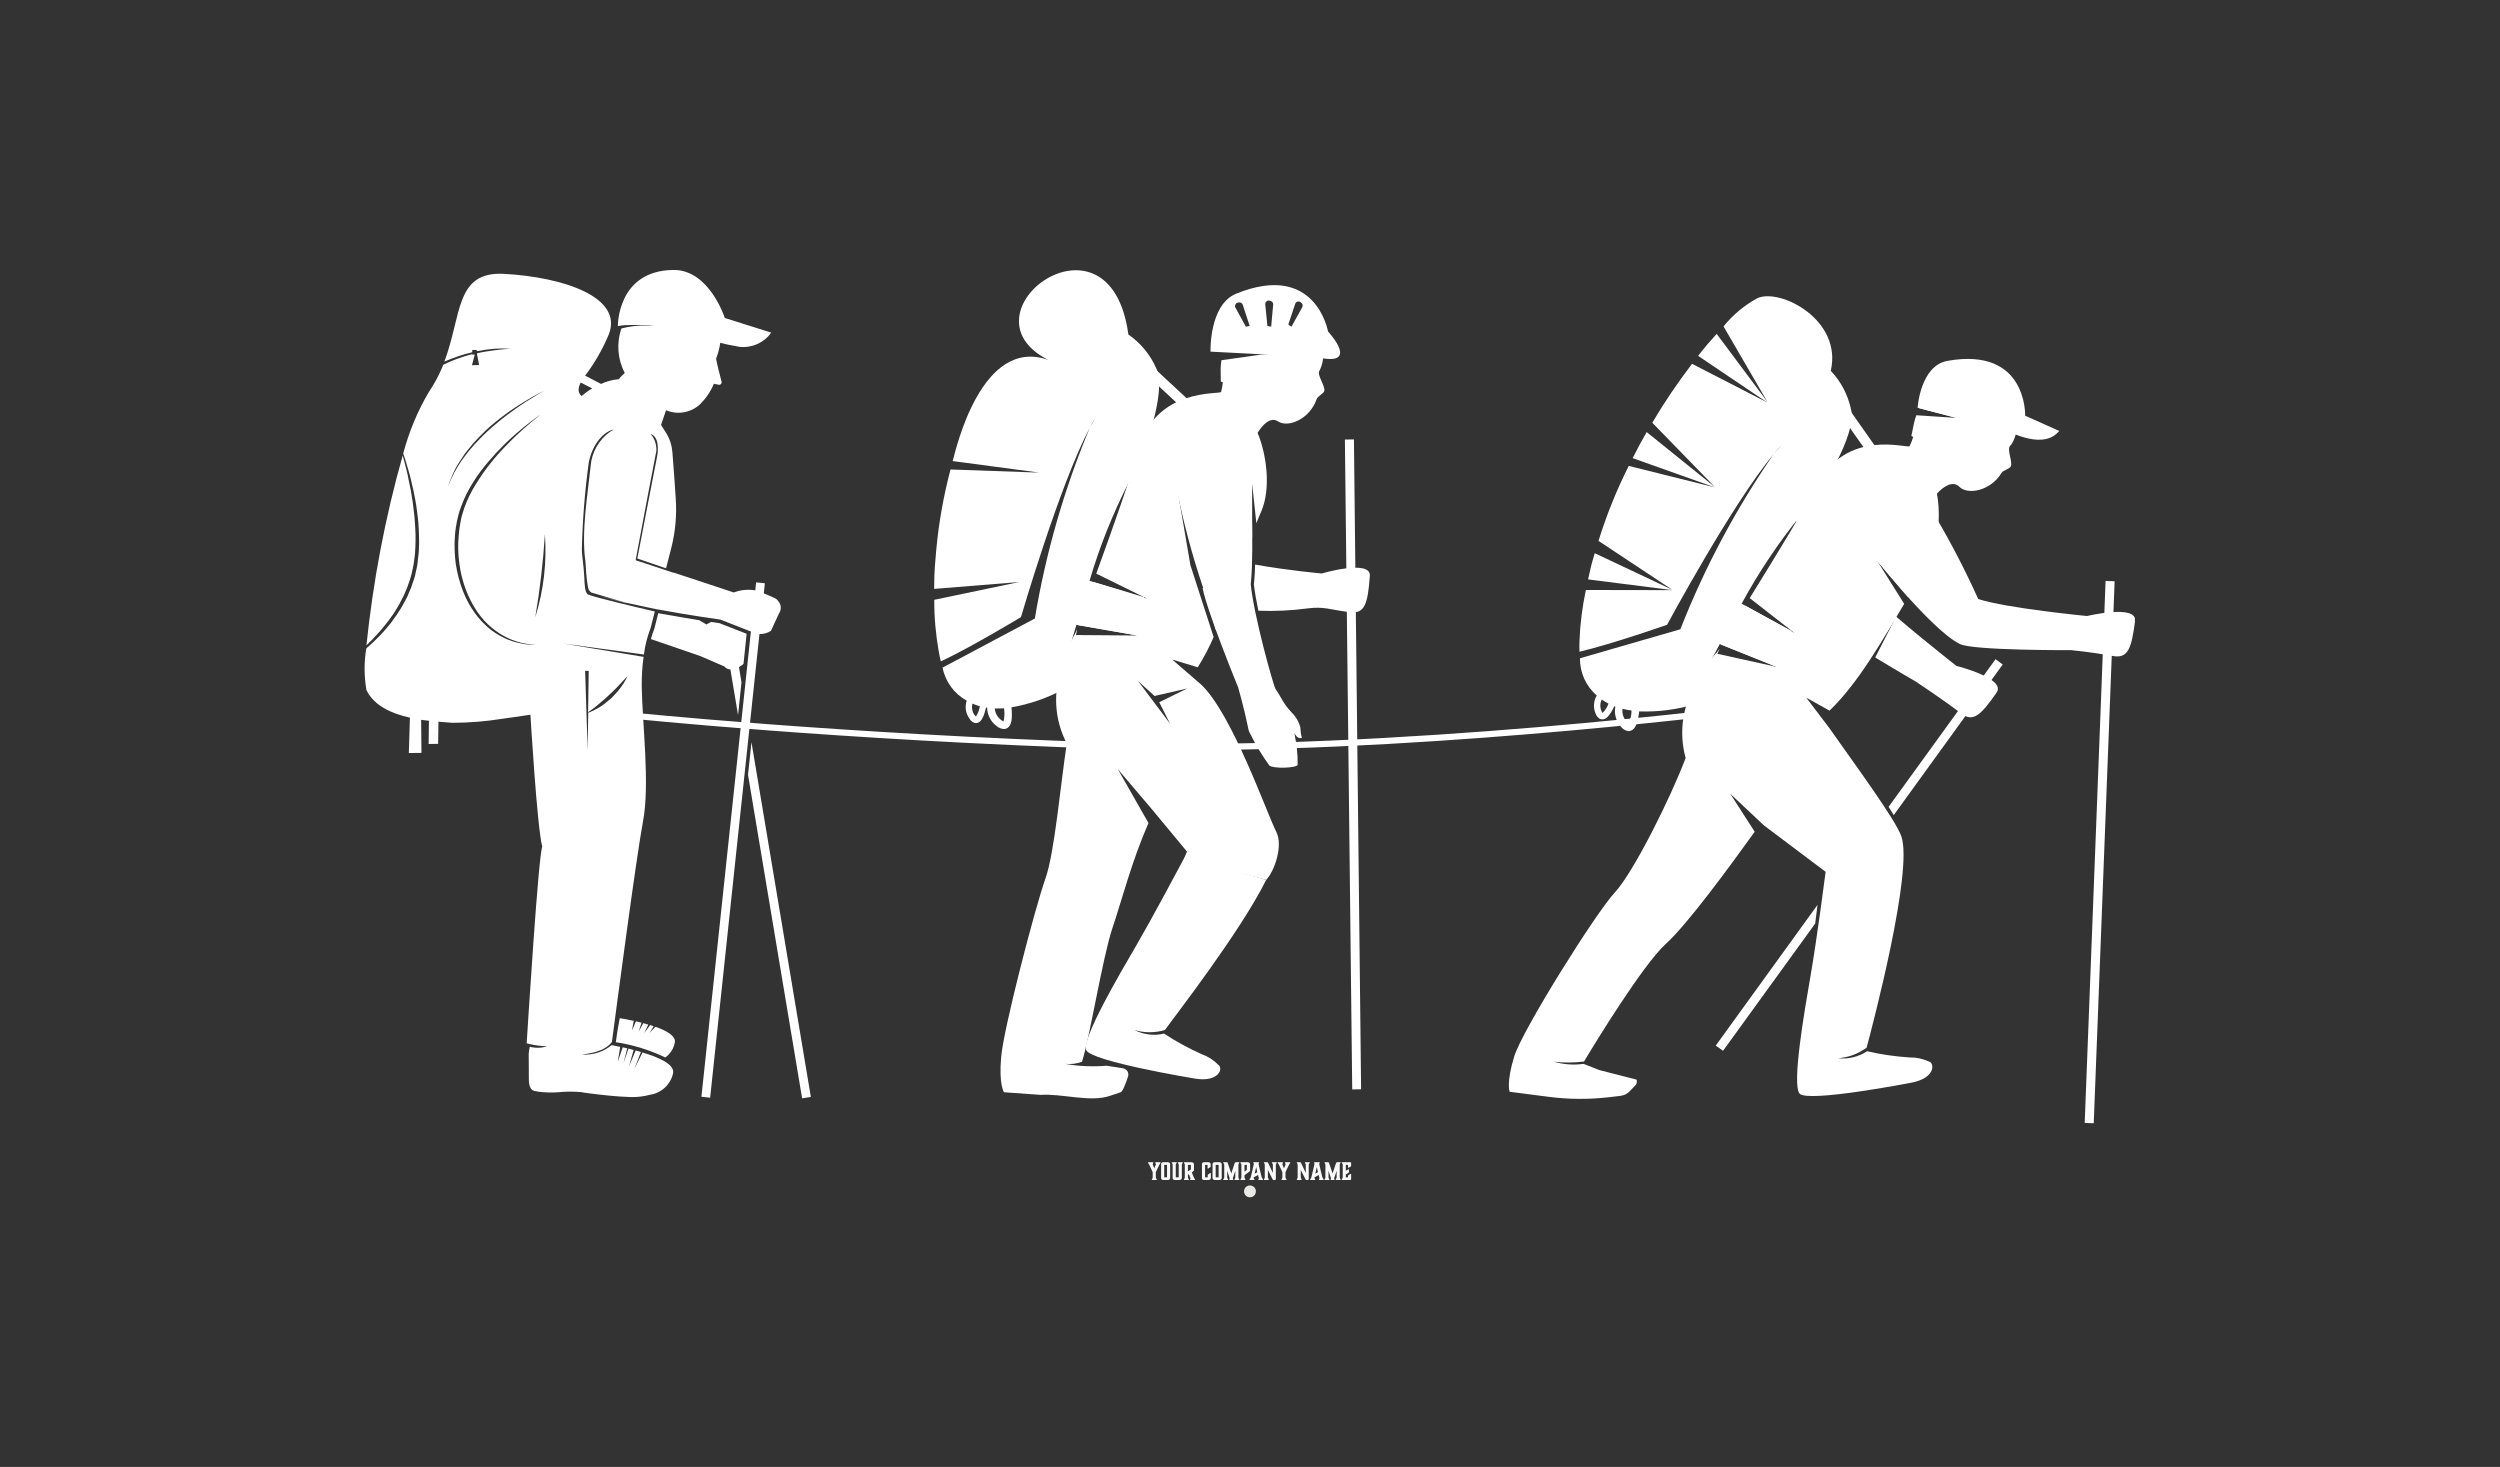 <svg xmlns="http://www.w3.org/2000/svg" version="1.1" xmlns:xlink="http://www.w3.org/1999/xlink" viewBox="0 0 13.087 7.679"><rect x="0" y="0" width="13.087" height="7.679" fill="#333333" stroke="none"/><g transform="matrix(0.816,0,0,0.816,6.008,6.084)"><g transform="matrix(1,0,0,1,0,0)" clip-path="url(#SvgjsClipPath19069)"><g clip-path="url(#SvgjsClipPath19067ca83e401-7d4e-4307-98a8-20b2830d2a23)"><path d=" M 4.939 -4.84 C 4.939 -4.84 4.956 -5.11 5.131 -5.141 C 5.644 -5.232 5.629 -4.789 5.629 -4.789 L 5.848 -4.691 C 5.837 -4.686 5.776 -4.569 5.522 -4.688 Z" fill="#ffffff" transform="matrix(1,0,0,1,0,0)" fill-rule="nonzero"></path></g><g clip-path="url(#SvgjsClipPath19067ca83e401-7d4e-4307-98a8-20b2830d2a23)"><path d=" M 4.616 -3.937 C 4.616 -3.937 5.022 -3.415 5.211 -3.324 C 5.298 -3.282 5.925 -3.285 5.925 -3.285 C 5.925 -3.285 6.06 -3.272 6.189 -3.248 C 6.287 -3.229 6.311 -3.291 6.334 -3.472 C 6.348 -3.581 6.026 -3.504 6.026 -3.504 C 6.026 -3.504 5.508 -3.554 5.328 -3.613 C 5.234 -3.822 5.126 -4.026 5.006 -4.222 C 4.886 -4.418 4.681 -4.399 4.616 -3.937 Z" fill="#ffffff" transform="matrix(1,0,0,1,0,0)" fill-rule="nonzero"></path></g><g clip-path="url(#SvgjsClipPath19067ca83e401-7d4e-4307-98a8-20b2830d2a23)"><path d=" M 6.145 -3.729 L 6.203 -3.727 L 6.069 -0.25 L 6.011 -0.252 Z" fill="#ffffff" transform="matrix(1,0,0,1,0,0)" fill-rule="nonzero"></path></g><g clip-path="url(#SvgjsClipPath19067ca83e401-7d4e-4307-98a8-20b2830d2a23)"><path d=" M 4.446 -4.794 L 4.499 -4.832 L 4.665 -4.596 L 4.612 -4.559 Z" fill="#ffffff" transform="matrix(1,0,0,1,0,0)" fill-rule="nonzero"></path></g><g clip-path="url(#SvgjsClipPath19067ca83e401-7d4e-4307-98a8-20b2830d2a23)"><path d=" M 5.188 -3.184 C 5.188 -3.184 4.786 -3.499 4.654 -3.635 C 4.649 -3.814 4.626 -4.348 4.626 -4.348 C 4.626 -4.348 4.409 -4.599 4.138 -4.219 C 4.138 -4.219 4.263 -3.603 4.388 -3.435 C 4.467 -3.364 4.554 -3.303 4.647 -3.251 L 4.789 -3.476 L 4.667 -3.238 C 4.8 -3.157 4.928 -3.083 4.928 -3.083 C 4.928 -3.083 5.111 -2.962 5.215 -2.881 C 5.293 -2.82 5.342 -2.863 5.446 -3.013 C 5.509 -3.104 5.188 -3.184 5.188 -3.184 Z" fill="#ffffff" transform="matrix(1,0,0,1,0,0)" fill-rule="nonzero"></path></g><g clip-path="url(#SvgjsClipPath19067ca83e401-7d4e-4307-98a8-20b2830d2a23)"><path d=" M 4.297 -1.651 L 3.644 -0.748 L 3.691 -0.715 L 4.282 -1.531 L 4.297 -1.651 Z" fill="#ffffff" transform="matrix(1,0,0,1,0,0)" fill-rule="nonzero"></path></g><g clip-path="url(#SvgjsClipPath19067ca83e401-7d4e-4307-98a8-20b2830d2a23)"><path d=" M 5.439 -3.227 L 4.753 -2.28 L 4.786 -2.227 L 5.485 -3.193 L 5.439 -3.227 Z" fill="#ffffff" transform="matrix(1,0,0,1,0,0)" fill-rule="nonzero"></path></g><g clip-path="url(#SvgjsClipPath19067ca83e401-7d4e-4307-98a8-20b2830d2a23)"><path d=" M 4.3 -4.288 C 4.3 -4.288 4.554 -4.665 4.512 -4.83 C 4.492 -4.923 4.447 -5.009 4.382 -5.077 C 4.458 -5.405 4.057 -5.609 3.911 -5.543 C 3.827 -5.497 3.754 -5.436 3.694 -5.362 L 3.976 -4.877 L 3.65 -5.314 C 3.606 -5.265 3.579 -5.235 3.531 -5.173 L 3.976 -4.873 L 3.492 -5.122 C 3.4 -5.001 3.314 -4.875 3.237 -4.744 L 3.638 -4.332 L 3.201 -4.684 C 3.164 -4.62 3.146 -4.585 3.111 -4.517 L 3.639 -4.329 L 3.086 -4.467 C 3.008 -4.312 2.943 -4.151 2.892 -3.986 L 3.366 -3.672 L 2.868 -3.907 C 2.846 -3.836 2.841 -3.811 2.825 -3.739 L 3.367 -3.67 L 2.811 -3.671 C 2.788 -3.563 2.774 -3.454 2.77 -3.344 C 2.769 -3.32 2.769 -3.297 2.77 -3.275 C 2.979 -3.324 3.332 -3.448 3.332 -3.448 C 3.332 -3.448 3.751 -4.227 4.016 -4.543 C 4.03 -4.562 4.046 -4.58 4.064 -4.596 C 4.048 -4.581 4.033 -4.563 4.016 -4.543 C 3.774 -4.193 3.573 -3.816 3.417 -3.419 L 2.773 -3.233 C 2.772 -3.142 2.811 -3.054 2.881 -2.994 C 2.86 -2.96 2.857 -2.916 2.873 -2.879 C 2.878 -2.864 2.888 -2.852 2.901 -2.844 C 2.906 -2.842 2.911 -2.841 2.917 -2.841 C 2.944 -2.841 2.967 -2.87 2.993 -2.925 L 3 -2.923 C 2.991 -2.877 3.004 -2.83 3.035 -2.795 C 3.046 -2.78 3.062 -2.77 3.079 -2.766 C 3.086 -2.765 3.092 -2.766 3.099 -2.768 C 3.13 -2.779 3.144 -2.82 3.153 -2.892 C 3.273 -2.888 3.394 -2.903 3.51 -2.938 L 3.668 -3.292 L 3.667 -3.292 L 3.619 -3.229 L 3.67 -3.324 L 3.68 -3.32 L 4.038 -3.176 L 4.131 -3.408 L 3.81 -3.583 C 3.919 -3.784 4.046 -3.974 4.19 -4.151 Z M 2.918 -2.882 C 2.915 -2.886 2.913 -2.89 2.911 -2.895 C 2.901 -2.918 2.901 -2.945 2.913 -2.968 C 2.927 -2.959 2.941 -2.95 2.956 -2.942 C 2.948 -2.92 2.935 -2.899 2.918 -2.882 Z M 3.084 -2.816 C 3.079 -2.819 3.075 -2.823 3.072 -2.827 C 3.052 -2.849 3.042 -2.879 3.046 -2.909 C 3.065 -2.904 3.085 -2.9 3.104 -2.898 C 3.104 -2.869 3.097 -2.841 3.084 -2.816 Z" fill="#ffffff" transform="matrix(1,0,0,1,0,0)" fill-rule="nonzero"></path></g><g clip-path="url(#SvgjsClipPath19067ca83e401-7d4e-4307-98a8-20b2830d2a23)"><path d=" M 5.532 -4.595 C 5.575 -4.638 5.594 -4.783 5.594 -4.783 C 5.594 -4.783 5.073 -4.985 5.003 -4.925 C 4.979 -4.9 4.961 -4.87 4.949 -4.837 L 5.187 -4.775 L 4.931 -4.792 C 4.924 -4.774 4.919 -4.756 4.915 -4.737 C 4.912 -4.724 4.899 -4.659 4.899 -4.659 L 4.911 -4.653 C 4.905 -4.633 4.897 -4.613 4.888 -4.594 C 4.879 -4.575 4.481 -4.715 4.288 -4.336 C 4.217 -4.197 4.038 -3.903 3.862 -3.619 L 4.149 -3.395 L 3.832 -3.571 L 3.832 -3.571 C 3.777 -3.481 3.723 -3.395 3.676 -3.322 L 3.68 -3.32 L 4.038 -3.177 L 3.644 -3.264 L 3.618 -3.229 C 3.561 -3.138 3.524 -3.081 3.524 -3.081 C 3.432 -2.936 3.405 -2.759 3.451 -2.593 C 3.356 -2.341 3.117 -1.86 2.997 -1.731 C 2.876 -1.602 2.404 -0.849 2.351 -0.678 C 2.299 -0.507 2.322 -0.452 2.322 -0.452 L 2.569 -0.42 C 2.698 -0.403 2.829 -0.402 2.959 -0.417 L 3.035 -0.426 C 3.057 -0.429 3.078 -0.44 3.093 -0.456 L 3.131 -0.496 C 3.138 -0.505 3.14 -0.518 3.136 -0.53 L 2.898 -0.591 L 2.796 -0.631 C 2.732 -0.622 2.667 -0.627 2.605 -0.645 C 2.669 -0.637 2.734 -0.638 2.799 -0.646 C 2.871 -0.767 3.177 -1.266 3.322 -1.399 C 3.463 -1.526 3.737 -1.902 3.894 -2.12 L 3.737 -2.364 L 3.953 -2.161 L 4.349 -1.863 C 4.349 -1.863 4.292 -1.421 4.251 -1.189 C 4.214 -0.974 4.131 -0.498 4.182 -0.44 C 4.234 -0.381 4.898 -0.51 4.898 -0.51 C 5.058 -0.54 5.049 -0.641 5.009 -0.647 C 4.971 -0.664 4.931 -0.673 4.889 -0.672 C 4.797 -0.678 4.705 -0.691 4.615 -0.712 C 4.56 -0.676 4.494 -0.66 4.429 -0.667 C 4.495 -0.672 4.558 -0.695 4.612 -0.735 C 4.653 -0.888 4.911 -1.869 4.835 -2.09 C 4.797 -2.2 4.529 -2.562 4.373 -2.785 L 4.225 -2.98 L 4.374 -2.897 C 4.566 -3.082 4.717 -3.357 4.853 -3.582 L 4.68 -3.858 L 4.878 -3.625 C 4.92 -3.695 4.955 -3.753 4.982 -3.792 C 5.075 -3.927 5.09 -4.147 5.063 -4.289 C 5.103 -4.333 5.164 -4.376 5.207 -4.333 C 5.261 -4.279 5.408 -4.306 5.478 -4.423 C 5.488 -4.439 5.53 -4.448 5.537 -4.464 C 5.55 -4.492 5.511 -4.573 5.532 -4.595 Z" fill="#ffffff" transform="matrix(1,0,0,1,0,0)" fill-rule="nonzero"></path></g><g clip-path="url(#SvgjsClipPath19067ca83e401-7d4e-4307-98a8-20b2830d2a23)"><path d=" M -3.387 -0.924 C -3.387 -0.924 -3.348 -0.918 -3.297 -0.907 L -3.309 -0.845 L -3.283 -0.904 C -3.272 -0.901 -3.26 -0.898 -3.247 -0.895 L -3.266 -0.837 L -3.236 -0.892 C -3.226 -0.889 -3.215 -0.887 -3.204 -0.883 L -3.23 -0.828 L -3.192 -0.88 C -3.184 -0.878 -3.177 -0.875 -3.169 -0.872 C -3.181 -0.853 -3.196 -0.829 -3.196 -0.829 L -3.158 -0.869 C -3.088 -0.844 -3.03 -0.812 -3.033 -0.773 C -3.039 -0.732 -3.061 -0.696 -3.095 -0.672 C -3.195 -0.72 -3.302 -0.753 -3.412 -0.77 C -3.403 -0.844 -3.387 -0.924 -3.387 -0.924 Z" fill="#ffffff" transform="matrix(1,0,0,1,0,0)" fill-rule="nonzero"></path></g><g clip-path="url(#SvgjsClipPath19067ca83e401-7d4e-4307-98a8-20b2830d2a23)"><path d=" M -3.167 -3.417 L -3.166 -3.419 L -3.14 -3.522 C -3.042 -3.504 -2.949 -3.489 -2.877 -3.477 L -2.831 -3.45 L -2.801 -3.466 C -2.774 -3.462 -2.754 -3.459 -2.747 -3.458 L -2.573 -3.39 L -2.593 -3.197 C -2.597 -3.194 -2.6 -3.191 -2.604 -3.188 C -2.61 -3.184 -2.616 -3.18 -2.622 -3.176 L -2.606 -3.078 L -2.628 -2.868 L -2.677 -3.161 C -2.692 -3.162 -2.706 -3.168 -2.715 -3.18 L -2.87 -3.247 L -3.187 -3.356 C -3.182 -3.377 -3.175 -3.397 -3.167 -3.417 Z" fill="#ffffff" transform="matrix(1,0,0,1,0,0)" fill-rule="nonzero"></path></g><g clip-path="url(#SvgjsClipPath19067ca83e401-7d4e-4307-98a8-20b2830d2a23)"><path d=" M -2.161 -0.419 L -2.217 -0.41 L -2.564 -2.485 L -2.542 -2.695 L -2.161 -0.419 Z" fill="#ffffff" transform="matrix(1,0,0,1,0,0)" fill-rule="nonzero"></path></g><g clip-path="url(#SvgjsClipPath19067ca83e401-7d4e-4307-98a8-20b2830d2a23)"><path d=" M -2.863 -0.42 L -2.512 -3.72 L -2.456 -3.714 L -2.807 -0.414 Z" fill="#ffffff" transform="matrix(1,0,0,1,0,0)" fill-rule="nonzero"></path></g><g clip-path="url(#SvgjsClipPath19067ca83e401-7d4e-4307-98a8-20b2830d2a23)"><path d=" M -4.753 -4.433 C -4.749 -4.415 -4.744 -4.396 -4.741 -4.376 C -4.737 -4.356 -4.732 -4.336 -4.728 -4.314 C -4.725 -4.293 -4.72 -4.271 -4.717 -4.247 C -4.714 -4.224 -4.71 -4.201 -4.708 -4.176 C -4.705 -4.152 -4.702 -4.128 -4.701 -4.102 C -4.7 -4.076 -4.697 -4.051 -4.697 -4.025 C -4.697 -4.012 -4.697 -3.999 -4.697 -3.986 C -4.697 -3.973 -4.698 -3.96 -4.698 -3.946 C -4.699 -3.933 -4.7 -3.92 -4.7 -3.907 C -4.701 -3.893 -4.704 -3.88 -4.705 -3.867 C -4.707 -3.854 -4.708 -3.84 -4.711 -3.827 L -4.719 -3.788 L -4.724 -3.768 C -4.725 -3.763 -4.727 -3.756 -4.729 -3.75 C -4.733 -3.737 -4.737 -3.724 -4.742 -3.711 C -4.746 -3.698 -4.751 -3.686 -4.756 -3.674 C -4.761 -3.661 -4.766 -3.65 -4.771 -3.638 L -4.789 -3.603 C -4.796 -3.591 -4.801 -3.579 -4.808 -3.568 L -4.828 -3.535 C -4.832 -3.53 -4.835 -3.524 -4.838 -3.519 L -4.849 -3.504 C -4.857 -3.493 -4.864 -3.483 -4.871 -3.473 C -4.878 -3.463 -4.887 -3.454 -4.894 -3.444 C -4.901 -3.435 -4.909 -3.425 -4.917 -3.416 L -4.94 -3.39 C -4.964 -3.363 -4.988 -3.339 -5.012 -3.316 C -4.969 -3.729 -4.892 -4.136 -4.779 -4.535 L -4.778 -4.529 C -4.774 -4.515 -4.77 -4.5 -4.766 -4.484 C -4.762 -4.468 -4.757 -4.451 -4.753 -4.433 Z" fill="#ffffff" transform="matrix(1,0,0,1,0,0)" fill-rule="nonzero"></path></g><g clip-path="url(#SvgjsClipPath19067ca83e401-7d4e-4307-98a8-20b2830d2a23)"><path d=" M -3.558 -3.648 L -3.559 -3.649 C -3.563 -3.651 -3.567 -3.653 -3.57 -3.655 C -3.564 -3.651 -3.557 -3.648 -3.55 -3.645 Z" fill="#ffffff" transform="matrix(1,0,0,1,0,0)" fill-rule="nonzero"></path></g><g clip-path="url(#SvgjsClipPath19067ca83e401-7d4e-4307-98a8-20b2830d2a23)"><path d=" M -3.514 -3.633 C -3.471 -3.62 -3.411 -3.605 -3.353 -3.591 L -3.332 -3.585 C -3.4 -3.6 -3.463 -3.617 -3.514 -3.633 Z" fill="#ffffff" transform="matrix(1,0,0,1,0,0)" fill-rule="nonzero"></path></g><g clip-path="url(#SvgjsClipPath19067ca83e401-7d4e-4307-98a8-20b2830d2a23)"><path d=" M -2.363 -3.59 C -2.383 -3.619 -2.38 -3.614 -2.464 -3.65 C -2.469 -3.652 -2.474 -3.654 -2.48 -3.657 C -2.492 -3.662 -2.505 -3.666 -2.519 -3.669 C -2.565 -3.676 -2.612 -3.672 -2.655 -3.655 L -3.039 -3.782 L -3.044 -3.782 L -3.285 -3.862 L -3.22 -4.208 L -3.194 -4.345 L -3.152 -4.564 C -3.15 -4.603 -3.163 -4.642 -3.189 -4.672 C -3.187 -4.671 -3.184 -4.67 -3.182 -4.669 C -3.122 -4.639 -3.148 -4.524 -3.148 -4.524 L -3.207 -4.221 L -3.274 -3.873 L -3.09 -3.81 L -3.057 -3.938 C -3.03 -4.043 -3.02 -4.152 -3.028 -4.261 L -3.036 -4.379 L -3.049 -4.553 C -3.052 -4.596 -3.065 -4.639 -3.088 -4.676 L -3.122 -4.73 L -3.09 -4.824 C -3.016 -4.793 -2.931 -4.808 -2.872 -4.862 C -2.834 -4.9 -2.804 -4.944 -2.783 -4.994 L -2.754 -4.988 C -2.748 -4.986 -2.742 -4.988 -2.738 -4.992 C -2.734 -4.996 -2.732 -5.002 -2.734 -5.008 C -2.745 -5.05 -2.765 -5.129 -2.769 -5.155 C -2.756 -5.188 -2.747 -5.222 -2.742 -5.257 C -2.702 -5.246 -2.661 -5.238 -2.619 -5.231 C -2.54 -5.222 -2.461 -5.257 -2.415 -5.322 L -2.713 -5.416 C -2.713 -5.416 -2.812 -5.726 -3.042 -5.724 C -3.404 -5.721 -3.399 -5.364 -3.399 -5.364 C -3.393 -5.365 -3.387 -5.366 -3.381 -5.367 C -3.377 -5.367 -3.373 -5.368 -3.368 -5.369 L -3.363 -5.369 C -3.362 -5.369 -3.361 -5.369 -3.36 -5.369 C -3.359 -5.369 -3.357 -5.369 -3.355 -5.37 L -3.352 -5.37 L -3.346 -5.37 C -3.345 -5.37 -3.344 -5.37 -3.343 -5.37 L -3.337 -5.37 C -3.335 -5.37 -3.334 -5.37 -3.333 -5.37 L -3.326 -5.371 L -3.324 -5.371 C -3.315 -5.371 -3.306 -5.371 -3.296 -5.371 L -3.269 -5.371 C -3.267 -5.371 -3.264 -5.371 -3.262 -5.371 L -3.254 -5.371 C -3.251 -5.371 -3.249 -5.371 -3.246 -5.371 C -3.244 -5.371 -3.241 -5.371 -3.238 -5.371 C -3.235 -5.371 -3.232 -5.371 -3.229 -5.371 C -3.226 -5.371 -3.224 -5.371 -3.221 -5.371 C -3.218 -5.371 -3.215 -5.371 -3.211 -5.371 L -3.203 -5.371 C -3.199 -5.371 -3.195 -5.371 -3.191 -5.37 C -3.189 -5.37 -3.186 -5.37 -3.184 -5.37 C -3.177 -5.37 -3.171 -5.369 -3.164 -5.369 L -3.209 -5.368 C -3.209 -5.368 -3.21 -5.368 -3.21 -5.368 C -3.266 -5.369 -3.322 -5.363 -3.376 -5.349 C -3.409 -5.255 -3.401 -5.152 -3.355 -5.063 C -3.37 -5.049 -3.383 -5.036 -3.394 -5.023 C -3.434 -5.02 -3.472 -5.009 -3.507 -4.993 L -3.609 -5.046 C -3.547 -5.128 -3.496 -5.217 -3.457 -5.311 C -3.364 -5.55 -3.747 -5.678 -4.129 -5.699 C -4.444 -5.716 -4.399 -5.436 -4.512 -5.136 C -4.455 -5.161 -4.395 -5.182 -4.333 -5.196 L -4.333 -5.211 L -4.308 -5.211 L -4.3 -5.203 C -4.231 -5.218 -4.16 -5.223 -4.089 -5.219 C -4.159 -5.214 -4.229 -5.205 -4.298 -5.191 L -4.303 -5.186 L -4.289 -5.114 L -4.335 -5.113 L -4.317 -5.181 L -4.333 -5.181 L -4.333 -5.184 C -4.397 -5.168 -4.46 -5.145 -4.519 -5.116 C -4.543 -5.055 -4.574 -4.997 -4.611 -4.942 C -4.684 -4.819 -4.739 -4.686 -4.776 -4.547 C -4.774 -4.542 -4.772 -4.537 -4.771 -4.532 C -4.766 -4.518 -4.761 -4.503 -4.757 -4.487 C -4.752 -4.471 -4.747 -4.455 -4.742 -4.437 C -4.737 -4.419 -4.731 -4.4 -4.727 -4.38 C -4.717 -4.34 -4.707 -4.297 -4.699 -4.251 C -4.695 -4.228 -4.69 -4.204 -4.688 -4.18 C -4.685 -4.155 -4.681 -4.13 -4.679 -4.105 C -4.678 -4.079 -4.675 -4.053 -4.675 -4.026 C -4.675 -4.013 -4.674 -4 -4.674 -3.987 C -4.673 -3.973 -4.675 -3.96 -4.675 -3.946 C -4.675 -3.933 -4.676 -3.919 -4.677 -3.906 L -4.682 -3.865 C -4.683 -3.851 -4.684 -3.837 -4.687 -3.824 L -4.696 -3.783 L -4.7 -3.763 C -4.702 -3.755 -4.704 -3.75 -4.706 -3.743 C -4.711 -3.73 -4.715 -3.717 -4.719 -3.705 C -4.723 -3.691 -4.728 -3.679 -4.734 -3.666 C -4.739 -3.654 -4.745 -3.641 -4.75 -3.628 C -4.763 -3.604 -4.775 -3.58 -4.788 -3.558 C -4.795 -3.546 -4.803 -3.535 -4.81 -3.524 C -4.813 -3.519 -4.817 -3.513 -4.82 -3.508 C -4.824 -3.503 -4.828 -3.497 -4.832 -3.492 C -4.839 -3.482 -4.847 -3.472 -4.854 -3.461 C -4.862 -3.451 -4.87 -3.442 -4.878 -3.432 C -4.886 -3.423 -4.894 -3.414 -4.902 -3.404 C -4.91 -3.395 -4.918 -3.387 -4.926 -3.378 C -4.954 -3.349 -4.983 -3.322 -5.013 -3.296 C -5.028 -3.207 -5.027 -3.117 -5.012 -3.029 C -4.963 -2.927 -4.847 -2.877 -4.733 -2.852 L -4.74 -2.625 L -4.659 -2.626 L -4.661 -2.838 C -4.644 -2.836 -4.627 -2.834 -4.611 -2.832 L -4.613 -2.683 L -4.552 -2.684 L -4.55 -2.826 C -4.512 -2.823 -4.481 -2.821 -4.461 -2.819 C -4.353 -2.819 -4.245 -2.828 -4.139 -2.845 C -4.041 -2.858 -3.96 -2.871 -3.96 -2.871 C -3.96 -2.871 -3.917 -2.143 -3.884 -2.024 C -3.909 -1.967 -3.977 -0.871 -3.984 -0.763 C -3.978 -0.761 -3.971 -0.76 -3.965 -0.758 L -3.965 -0.758 L -3.965 -0.758 C -3.928 -0.749 -3.89 -0.745 -3.853 -0.744 C -3.888 -0.732 -3.927 -0.731 -3.964 -0.741 C -3.968 -0.726 -3.97 -0.71 -3.971 -0.694 L -3.97 -0.529 C -3.97 -0.5 -3.963 -0.463 -3.934 -0.457 C -3.927 -0.456 -3.92 -0.455 -3.913 -0.453 C -3.869 -0.447 -3.825 -0.446 -3.78 -0.449 C -3.732 -0.454 -3.684 -0.454 -3.636 -0.45 C -3.63 -0.448 -3.61 -0.446 -3.583 -0.442 C -3.516 -0.433 -3.402 -0.42 -3.316 -0.418 C -3.274 -0.417 -3.233 -0.422 -3.192 -0.433 C -3.118 -0.444 -3.058 -0.501 -3.044 -0.575 C -3.039 -0.63 -3.139 -0.674 -3.241 -0.704 L -3.294 -0.597 L -3.251 -0.707 C -3.262 -0.711 -3.274 -0.714 -3.285 -0.717 L -3.327 -0.616 L -3.298 -0.72 C -3.31 -0.723 -3.321 -0.726 -3.331 -0.729 L -3.363 -0.635 L -3.339 -0.731 L -3.368 -0.737 L -3.4 -0.643 L -3.384 -0.74 C -3.414 -0.747 -3.436 -0.75 -3.439 -0.751 C -3.493 -0.707 -3.561 -0.686 -3.63 -0.691 C -3.579 -0.697 -3.483 -0.71 -3.437 -0.772 C -3.416 -0.933 -3.28 -1.965 -3.238 -2.185 C -3.192 -2.424 -3.243 -2.818 -3.246 -3.057 C -3.246 -3.119 -3.243 -3.181 -3.234 -3.242 L -3.752 -3.328 L -3.232 -3.257 C -3.225 -3.315 -3.21 -3.372 -3.189 -3.427 L -3.162 -3.533 C -3.271 -3.558 -3.548 -3.624 -3.588 -3.641 C -3.612 -3.652 -3.612 -3.703 -3.615 -3.762 C -3.615 -3.766 -3.616 -3.771 -3.616 -3.775 C -3.619 -3.833 -3.63 -3.894 -3.63 -3.929 C -3.626 -4.116 -3.611 -4.302 -3.586 -4.487 C -3.561 -4.618 -3.48 -4.692 -3.425 -4.7 C -3.433 -4.696 -3.441 -4.691 -3.449 -4.686 C -3.522 -4.634 -3.568 -4.552 -3.574 -4.463 C -3.591 -4.296 -3.635 -4.042 -3.607 -3.853 C -3.605 -3.829 -3.604 -3.805 -3.602 -3.778 C -3.6 -3.747 -3.596 -3.716 -3.59 -3.686 C -3.588 -3.674 -3.581 -3.663 -3.57 -3.655 L -3.354 -3.591 C -3.256 -3.569 -3.162 -3.55 -3.158 -3.549 C -2.945 -3.509 -2.741 -3.481 -2.741 -3.481 L -2.547 -3.405 L -2.519 -3.394 C -2.51 -3.391 -2.501 -3.39 -2.492 -3.389 C -2.466 -3.387 -2.439 -3.394 -2.417 -3.409 L -2.365 -3.521 C -2.351 -3.542 -2.35 -3.569 -2.363 -3.59 Z M -3.586 -3.152 L -3.59 -2.887 L -3.583 -2.892 C -3.579 -2.894 -3.574 -2.898 -3.569 -2.902 L -3.551 -2.915 C -3.544 -2.92 -3.538 -2.926 -3.53 -2.932 C -3.523 -2.938 -3.515 -2.944 -3.508 -2.951 C -3.5 -2.957 -3.492 -2.964 -3.484 -2.971 C -3.476 -2.978 -3.468 -2.985 -3.46 -2.993 C -3.444 -3.007 -3.429 -3.023 -3.414 -3.037 C -3.399 -3.051 -3.387 -3.066 -3.375 -3.078 C -3.355 -3.1 -3.34 -3.116 -3.338 -3.118 C -3.345 -3.101 -3.354 -3.085 -3.364 -3.069 C -3.375 -3.053 -3.386 -3.038 -3.398 -3.023 C -3.405 -3.015 -3.412 -3.007 -3.42 -2.999 C -3.428 -2.991 -3.435 -2.983 -3.443 -2.975 C -3.452 -2.968 -3.46 -2.961 -3.469 -2.954 C -3.477 -2.946 -3.486 -2.94 -3.494 -2.934 C -3.503 -2.928 -3.511 -2.922 -3.52 -2.917 L -3.532 -2.91 L -3.544 -2.904 C -3.551 -2.9 -3.558 -2.896 -3.564 -2.894 C -3.57 -2.891 -3.576 -2.889 -3.58 -2.887 C -3.585 -2.885 -3.587 -2.885 -3.589 -2.884 L -3.593 -2.646 L -3.609 -3.152 Z M -3.929 -3.496 C -3.899 -3.673 -3.878 -3.851 -3.867 -4.029 C -3.854 -3.849 -3.875 -3.668 -3.929 -3.496 Z M -4.475 -4.368 C -4.484 -4.346 -4.489 -4.333 -4.489 -4.333 C -4.489 -4.333 -4.485 -4.346 -4.477 -4.369 C -4.472 -4.381 -4.467 -4.394 -4.46 -4.41 C -4.457 -4.418 -4.453 -4.426 -4.449 -4.434 C -4.445 -4.443 -4.439 -4.452 -4.435 -4.461 C -4.43 -4.47 -4.424 -4.479 -4.418 -4.489 C -4.412 -4.498 -4.406 -4.508 -4.399 -4.518 C -4.392 -4.528 -4.385 -4.538 -4.378 -4.549 C -4.37 -4.559 -4.362 -4.569 -4.354 -4.579 C -4.338 -4.599 -4.32 -4.62 -4.301 -4.64 C -4.282 -4.66 -4.262 -4.679 -4.242 -4.699 C -4.222 -4.718 -4.2 -4.736 -4.179 -4.753 C -4.158 -4.77 -4.136 -4.787 -4.115 -4.802 C -4.073 -4.833 -4.032 -4.859 -3.996 -4.881 C -3.961 -4.903 -3.93 -4.919 -3.908 -4.931 C -3.891 -4.94 -3.879 -4.945 -3.875 -4.947 C -3.879 -4.945 -3.89 -4.938 -3.907 -4.929 C -3.928 -4.916 -3.958 -4.898 -3.993 -4.876 C -4.01 -4.864 -4.029 -4.852 -4.049 -4.838 C -4.068 -4.824 -4.089 -4.809 -4.109 -4.794 C -4.13 -4.779 -4.151 -4.762 -4.172 -4.744 C -4.193 -4.727 -4.214 -4.709 -4.234 -4.69 C -4.255 -4.671 -4.274 -4.652 -4.293 -4.632 C -4.312 -4.612 -4.33 -4.593 -4.346 -4.573 C -4.355 -4.563 -4.363 -4.553 -4.37 -4.543 C -4.378 -4.533 -4.385 -4.523 -4.392 -4.514 C -4.399 -4.504 -4.406 -4.495 -4.412 -4.485 C -4.418 -4.476 -4.424 -4.467 -4.429 -4.458 C -4.434 -4.449 -4.439 -4.44 -4.444 -4.432 C -4.449 -4.424 -4.453 -4.416 -4.456 -4.408 C -4.464 -4.393 -4.47 -4.379 -4.475 -4.368 Z M -4.212 -3.414 C -4.251 -3.445 -4.286 -3.481 -4.315 -3.521 C -4.348 -3.566 -4.374 -3.615 -4.394 -3.667 C -4.415 -3.723 -4.43 -3.78 -4.439 -3.839 C -4.447 -3.9 -4.449 -3.961 -4.444 -4.022 C -4.442 -4.053 -4.437 -4.084 -4.431 -4.114 C -4.425 -4.144 -4.417 -4.173 -4.406 -4.202 C -4.386 -4.258 -4.36 -4.311 -4.328 -4.361 C -4.299 -4.408 -4.266 -4.452 -4.23 -4.494 C -4.196 -4.534 -4.162 -4.57 -4.13 -4.602 C -4.077 -4.654 -4.021 -4.702 -3.963 -4.747 C -3.924 -4.777 -3.899 -4.794 -3.896 -4.796 C -3.899 -4.794 -3.922 -4.775 -3.96 -4.743 C -4.016 -4.696 -4.069 -4.646 -4.12 -4.593 C -4.192 -4.519 -4.256 -4.438 -4.31 -4.35 C -4.341 -4.301 -4.366 -4.249 -4.385 -4.195 C -4.395 -4.167 -4.403 -4.138 -4.408 -4.109 C -4.414 -4.08 -4.418 -4.05 -4.42 -4.02 C -4.426 -3.961 -4.424 -3.901 -4.416 -3.842 C -4.409 -3.785 -4.395 -3.729 -4.375 -3.675 C -4.356 -3.624 -4.331 -3.576 -4.301 -3.531 C -4.273 -3.491 -4.241 -3.455 -4.203 -3.425 C -4.171 -3.399 -4.136 -3.377 -4.099 -3.36 C -4.07 -3.347 -4.04 -3.337 -4.009 -3.33 C -3.989 -3.326 -3.969 -3.323 -3.949 -3.321 L -3.927 -3.318 L -3.949 -3.319 C -3.956 -3.32 -3.964 -3.32 -3.975 -3.321 C -3.987 -3.322 -3.998 -3.324 -4.01 -3.326 C -4.042 -3.332 -4.073 -3.34 -4.103 -3.352 C -4.142 -3.368 -4.178 -3.389 -4.212 -3.414 Z M -3.632 -4.915 C -3.658 -4.94 -3.655 -4.967 -3.637 -5.002 L -3.564 -4.964 C -3.588 -4.95 -3.611 -4.933 -3.632 -4.915 Z" fill="#ffffff" transform="matrix(1,0,0,1,0,0)" fill-rule="nonzero"></path></g><g clip-path="url(#SvgjsClipPath19067ca83e401-7d4e-4307-98a8-20b2830d2a23)"><path d=" M 1.369 -0.468 L 1.312 -0.467 L 1.265 -4.636 L 1.323 -4.637 L 1.369 -0.468 Z" fill="#ffffff" transform="matrix(1,0,0,1,0,0)" fill-rule="nonzero"></path></g><g clip-path="url(#SvgjsClipPath19067ca83e401-7d4e-4307-98a8-20b2830d2a23)"><path d=" M 0.451 -0.626 C 0.423 -0.656 0.387 -0.678 0.349 -0.692 C 0.264 -0.73 0.182 -0.774 0.105 -0.825 C 0.041 -0.81 -0.026 -0.818 -0.085 -0.848 C -0.021 -0.829 0.046 -0.829 0.11 -0.848 C 0.18 -0.945 0.591 -1.473 0.76 -1.811 L 0.242 -1.966 C 0.191 -1.871 0.03 -1.568 -0.069 -1.398 C -0.179 -1.21 -0.423 -0.793 -0.395 -0.72 C -0.367 -0.647 0.3 -0.537 0.3 -0.537 C 0.46 -0.509 0.488 -0.607 0.451 -0.626 Z" fill="#ffffff" transform="matrix(1,0,0,1,0,0)" fill-rule="nonzero"></path></g><g clip-path="url(#SvgjsClipPath19067ca83e401-7d4e-4307-98a8-20b2830d2a23)"><path d=" M -0.002 -5.046 L 0.042 -5.094 L 0.253 -4.898 L 0.209 -4.85 Z" fill="#ffffff" transform="matrix(1,0,0,1,0,0)" fill-rule="nonzero"></path></g><g clip-path="url(#SvgjsClipPath19067ca83e401-7d4e-4307-98a8-20b2830d2a23)"><path d=" M 1.116 -3.777 C 1.116 -3.777 0.908 -3.795 0.689 -3.834 C 0.688 -3.794 0.686 -3.758 0.683 -3.726 L 0.681 -3.707 C 0.688 -3.65 0.698 -3.594 0.71 -3.538 C 0.816 -3.534 0.922 -3.539 1.027 -3.553 C 1.132 -3.566 1.162 -3.546 1.293 -3.529 C 1.391 -3.515 1.412 -3.578 1.425 -3.761 C 1.434 -3.87 1.116 -3.777 1.116 -3.777 Z" fill="#ffffff" transform="matrix(1,0,0,1,0,0)" fill-rule="nonzero"></path></g><g clip-path="url(#SvgjsClipPath19067ca83e401-7d4e-4307-98a8-20b2830d2a23)"><path d=" M 0.979 -2.79 C 0.969 -2.828 0.948 -2.862 0.92 -2.889 C 0.895 -2.915 0.874 -2.945 0.856 -2.978 C 0.845 -2.998 0.833 -3.017 0.82 -3.036 C 0.807 -3.055 0.68 -3.508 0.661 -3.708 L 0.663 -3.728 C 0.683 -3.95 0.659 -4.419 0.659 -4.419 C 0.659 -4.419 0.449 -4.724 0.182 -4.342 C 0.225 -4.119 0.283 -3.899 0.356 -3.684 L 0.352 -3.683 C 0.385 -3.521 0.58 -3.047 0.58 -3.047 C 0.58 -3.047 0.618 -2.916 0.644 -2.788 C 0.646 -2.773 0.651 -2.759 0.659 -2.746 L 0.659 -2.746 C 0.694 -2.675 0.735 -2.608 0.781 -2.544 C 0.81 -2.524 0.95 -2.528 0.962 -2.549 C 0.963 -2.617 0.955 -2.685 0.941 -2.751 C 0.944 -2.747 0.948 -2.742 0.951 -2.737 C 0.959 -2.724 0.974 -2.718 0.989 -2.722 C 0.983 -2.744 0.98 -2.767 0.979 -2.79 Z" fill="#ffffff" transform="matrix(1,0,0,1,0,0)" fill-rule="nonzero"></path></g><g clip-path="url(#SvgjsClipPath19067ca83e401-7d4e-4307-98a8-20b2830d2a23)"><path d=" M -0.12 -4.364 L -0.041 -4.52 C -0.041 -4.52 0.13 -4.942 0.054 -5.095 C 0.016 -5.181 -0.046 -5.256 -0.124 -5.31 C -0.242 -6.181 -1.231 -5.447 -0.638 -5.147 C -1.067 -5.299 -1.231 -4.572 -1.251 -4.498 L -0.696 -4.424 L -1.265 -4.444 C -1.309 -4.277 -1.34 -4.106 -1.356 -3.933 L -1.363 -3.851 C -1.368 -3.793 -1.37 -3.736 -1.37 -3.678 L -0.825 -3.722 L -1.369 -3.608 C -1.37 -3.498 -1.36 -3.388 -1.341 -3.28 C -1.337 -3.256 -1.333 -3.234 -1.327 -3.213 C -1.134 -3.303 -0.813 -3.497 -0.813 -3.497 C -0.813 -3.497 -0.565 -4.347 -0.372 -4.711 C -0.362 -4.733 -0.35 -4.754 -0.336 -4.773 C -0.348 -4.754 -0.359 -4.734 -0.372 -4.711 C -0.536 -4.318 -0.654 -3.908 -0.724 -3.488 L -1.316 -3.173 C -1.298 -3.082 -1.241 -3.005 -1.161 -2.961 C -1.174 -2.922 -1.168 -2.88 -1.144 -2.847 C -1.137 -2.833 -1.125 -2.823 -1.11 -2.818 C -1.105 -2.817 -1.099 -2.817 -1.094 -2.818 C -1.067 -2.824 -1.051 -2.858 -1.037 -2.917 L -1.03 -2.916 C -1.029 -2.869 -1.007 -2.826 -0.969 -2.798 C -0.955 -2.786 -0.937 -2.779 -0.919 -2.779 C -0.913 -2.78 -0.906 -2.782 -0.901 -2.785 C -0.873 -2.802 -0.867 -2.846 -0.874 -2.918 C -0.755 -2.939 -0.64 -2.979 -0.534 -3.037 L -0.453 -3.416 L -0.454 -3.416 L -0.488 -3.344 L -0.457 -3.448 L -0.446 -3.446 L -0.066 -3.379 L -0.023 -3.625 L -0.373 -3.73 C -0.309 -3.949 -0.224 -4.161 -0.12 -4.364 Z M -1.102 -2.859 C -1.105 -2.862 -1.108 -2.865 -1.111 -2.869 C -1.126 -2.89 -1.131 -2.917 -1.124 -2.942 C -1.109 -2.935 -1.093 -2.93 -1.077 -2.925 C -1.08 -2.902 -1.089 -2.879 -1.102 -2.859 Z M -0.925 -2.828 C -0.93 -2.83 -0.935 -2.833 -0.939 -2.836 C -0.963 -2.854 -0.979 -2.881 -0.981 -2.911 C -0.961 -2.91 -0.942 -2.911 -0.922 -2.912 C -0.917 -2.884 -0.918 -2.855 -0.925 -2.828 Z" fill="#ffffff" transform="matrix(1,0,0,1,0,0)" fill-rule="nonzero"></path></g><g clip-path="url(#SvgjsClipPath19067ca83e401-7d4e-4307-98a8-20b2830d2a23)"><path d=" M 1.101 -5.076 C 1.122 -5.116 1.13 -5.162 1.125 -5.207 L 0.727 -5.181 L 0.473 -5.145 C 0.47 -5.126 0.468 -5.106 0.468 -5.087 C 0.468 -5.074 0.469 -5.008 0.469 -5.008 L 0.482 -5.004 C 0.48 -4.983 0.476 -4.963 0.471 -4.942 C 0.466 -4.922 0.049 -4.976 -0.062 -4.566 C -0.102 -4.414 -0.216 -4.09 -0.33 -3.776 L -0.003 -3.615 L -0.349 -3.722 L -0.349 -3.722 C -0.385 -3.623 -0.42 -3.528 -0.45 -3.446 L -0.447 -3.445 L -0.067 -3.379 L -0.47 -3.382 L -0.488 -3.343 C -0.525 -3.242 -0.549 -3.179 -0.549 -3.179 C -0.609 -3.018 -0.599 -2.839 -0.519 -2.686 C -0.56 -2.42 -0.597 -1.987 -0.656 -1.82 C -0.727 -1.618 -0.925 -0.854 -0.94 -0.676 C -0.956 -0.497 -0.922 -0.449 -0.922 -0.449 L -0.687 -0.432 C -0.556 -0.442 -0.369 -0.383 -0.245 -0.425 L -0.173 -0.449 C -0.16 -0.454 -0.139 -0.51 -0.126 -0.55 C -0.123 -0.561 -0.124 -0.572 -0.129 -0.582 C -0.135 -0.592 -0.144 -0.599 -0.155 -0.602 L -0.263 -0.619 C -0.352 -0.612 -0.442 -0.615 -0.53 -0.631 C -0.493 -0.627 -0.456 -0.632 -0.422 -0.644 C -0.376 -0.777 -0.288 -1.32 -0.227 -1.5 C -0.166 -1.68 -0.103 -1.93 0.005 -2.176 L -0.192 -2.522 L 0.023 -2.269 L 0.252 -1.993 C 0.252 -1.993 0.246 -1.979 0.236 -1.954 L 0.76 -1.811 C 0.816 -1.871 0.868 -2.032 0.826 -2.117 C 0.765 -2.236 0.541 -2.879 0.342 -3.065 L 0.157 -3.225 L 0.321 -3.175 C 0.36 -3.237 0.394 -3.302 0.423 -3.369 L 0.274 -3.83 L 0.197 -4.279 C 0.197 -4.279 0.307 -3.881 0.341 -3.751 C 0.375 -3.621 0.44 -3.406 0.44 -3.406 C 0.524 -3.599 0.613 -3.845 0.67 -4.006 L 0.67 -4.354 L 0.697 -4.099 C 0.705 -4.122 0.727 -4.171 0.729 -4.176 C 0.793 -4.327 0.761 -4.545 0.705 -4.679 C 0.736 -4.73 0.787 -4.785 0.837 -4.752 C 0.901 -4.71 1.04 -4.767 1.084 -4.896 C 1.09 -4.914 1.129 -4.931 1.133 -4.948 C 1.14 -4.979 1.085 -5.051 1.101 -5.076 Z M 0.253 -3.039 L 0.074 -2.951 L 0.143 -2.814 L -0.062 -3.087 L 0.044 -2.991 Z" fill="#ffffff" transform="matrix(1,0,0,1,0,0)" fill-rule="nonzero"></path></g><g clip-path="url(#SvgjsClipPath19067ca83e401-7d4e-4307-98a8-20b2830d2a23)"><path d=" M 1.157 -5.329 C 1.157 -5.329 1.079 -5.78 0.568 -5.572 C 0.393 -5.501 0.403 -5.2 0.403 -5.2 L 1.084 -5.165 C 1.373 -5.098 1.157 -5.329 1.157 -5.329 Z M 0.63 -5.36 L 0.563 -5.482 C 0.559 -5.488 0.559 -5.496 0.563 -5.503 C 0.566 -5.51 0.573 -5.514 0.58 -5.515 L 0.586 -5.516 C 0.597 -5.517 0.607 -5.51 0.61 -5.5 L 0.654 -5.365 Z M 0.792 -5.36 L 0.768 -5.365 L 0.754 -5.503 C 0.754 -5.511 0.757 -5.518 0.763 -5.523 C 0.769 -5.528 0.776 -5.529 0.784 -5.527 L 0.789 -5.525 C 0.799 -5.522 0.806 -5.512 0.805 -5.502 Z M 0.991 -5.484 L 0.922 -5.36 L 0.902 -5.374 L 0.946 -5.506 C 0.948 -5.513 0.954 -5.519 0.961 -5.521 C 0.969 -5.523 0.977 -5.521 0.982 -5.516 L 0.987 -5.512 C 0.995 -5.505 0.996 -5.493 0.991 -5.484 Z" fill="#ffffff" transform="matrix(1,0,0,1,0,0)" fill-rule="nonzero"></path></g><g clip-path="url(#SvgjsClipPath19067ca83e401-7d4e-4307-98a8-20b2830d2a23)"><path d=" M 0.256 -2.644 C 0.093 -2.644 -0.068 -2.646 -0.225 -2.651 C -2.007 -2.709 -3.321 -2.847 -3.334 -2.848 L -3.33 -2.887 C -3.317 -2.886 -2.004 -2.749 -0.224 -2.691 C 1.557 -2.634 3.875 -2.932 3.898 -2.935 L 3.903 -2.895 C 3.882 -2.893 1.949 -2.644 0.256 -2.644 Z" fill="#ffffff" transform="matrix(1,0,0,1,0,0)" fill-rule="nonzero"></path></g></g><g><path d=" M 0.032 0.014 C 0.032 0.01 0.036 0.006 0.036 0.003 C 0.036 0.002 0.035 0 0.033 0 L 0.005 0 C 0.003 0 0.002 0.002 0.002 0.003 C 0.002 0.006 0.007 0.01 0.01 0.016 C 0.018 0.033 0.031 0.061 0.032 0.064 L 0.032 0.098 C 0.032 0.104 0.026 0.108 0.026 0.111 C 0.026 0.112 0.027 0.114 0.029 0.114 L 0.055 0.114 C 0.057 0.114 0.059 0.112 0.059 0.111 C 0.059 0.108 0.052 0.104 0.052 0.098 L 0.052 0.064 C 0.053 0.061 0.066 0.033 0.075 0.016 C 0.077 0.01 0.083 0.006 0.083 0.003 C 0.083 0.002 0.082 0 0.08 0 L 0.051 0 C 0.049 0 0.048 0.002 0.048 0.003 C 0.048 0.006 0.053 0.01 0.053 0.014 L 0.042 0.039 M 0.1 0.114 L 0.13 0.114 C 0.139 0.114 0.144 0.107 0.144 0.101 L 0.144 0.013 C 0.144 0.007 0.139 0 0.13 0 L 0.1 0 C 0.092 0 0.086 0.005 0.086 0.012 L 0.086 0.101 C 0.086 0.109 0.092 0.114 0.1 0.114 M 0.106 0.096 L 0.106 0.018 C 0.106 0.017 0.106 0.017 0.107 0.017 L 0.123 0.017 C 0.124 0.017 0.124 0.017 0.124 0.018 L 0.124 0.096 C 0.124 0.096 0.124 0.097 0.123 0.097 L 0.107 0.097 C 0.106 0.097 0.106 0.096 0.106 0.096 M 0.219 0.015 C 0.219 0.009 0.225 0.006 0.225 0.003 C 0.225 0.002 0.224 0 0.222 0 L 0.196 0 C 0.194 0 0.192 0.002 0.192 0.003 C 0.192 0.006 0.199 0.009 0.199 0.015 L 0.199 0.096 C 0.199 0.097 0.198 0.097 0.198 0.097 L 0.181 0.097 C 0.181 0.097 0.18 0.097 0.18 0.096 L 0.18 0.015 C 0.18 0.009 0.187 0.006 0.187 0.003 C 0.187 0.002 0.186 0 0.183 0 L 0.157 0 C 0.155 0 0.154 0.002 0.154 0.003 C 0.154 0.006 0.16 0.009 0.16 0.015 L 0.16 0.102 C 0.16 0.11 0.167 0.114 0.174 0.114 L 0.204 0.114 C 0.213 0.114 0.219 0.107 0.219 0.101 M 0.275 0.017 C 0.276 0.017 0.277 0.017 0.277 0.019 L 0.277 0.044 C 0.277 0.045 0.276 0.047 0.273 0.049 L 0.258 0.059 L 0.258 0.017 M 0.297 0.1 C 0.296 0.098 0.289 0.082 0.283 0.065 C 0.29 0.06 0.297 0.056 0.297 0.05 L 0.297 0.015 C 0.297 0.005 0.29 0 0.28 0 L 0.235 0 C 0.233 0 0.232 0.002 0.232 0.003 C 0.232 0.006 0.238 0.009 0.238 0.015 L 0.238 0.098 C 0.238 0.104 0.232 0.108 0.232 0.111 C 0.232 0.112 0.233 0.114 0.235 0.114 L 0.261 0.114 C 0.263 0.114 0.265 0.112 0.265 0.111 C 0.265 0.108 0.258 0.104 0.258 0.098 L 0.258 0.082 C 0.258 0.081 0.258 0.08 0.259 0.08 L 0.264 0.077 C 0.264 0.077 0.275 0.103 0.275 0.105 C 0.275 0.108 0.271 0.109 0.271 0.111 C 0.271 0.112 0.273 0.114 0.275 0.114 L 0.301 0.114 C 0.302 0.114 0.304 0.112 0.304 0.111 C 0.304 0.108 0.301 0.108 0.297 0.1 M 0.405 0.072 C 0.405 0.07 0.404 0.069 0.403 0.069 C 0.401 0.069 0.389 0.077 0.387 0.079 C 0.386 0.08 0.385 0.08 0.385 0.083 L 0.385 0.095 C 0.385 0.096 0.384 0.097 0.383 0.097 L 0.37 0.097 C 0.369 0.097 0.368 0.096 0.368 0.095 L 0.368 0.019 C 0.368 0.018 0.369 0.017 0.37 0.017 L 0.382 0.017 C 0.383 0.017 0.384 0.018 0.384 0.019 L 0.384 0.038 C 0.384 0.039 0.385 0.041 0.386 0.041 C 0.388 0.041 0.4 0.033 0.402 0.031 C 0.403 0.03 0.404 0.029 0.404 0.027 L 0.404 0.013 C 0.404 0.006 0.398 0 0.389 0 L 0.362 0 C 0.354 0 0.348 0.004 0.348 0.012 L 0.348 0.102 C 0.348 0.11 0.354 0.114 0.362 0.114 L 0.39 0.114 C 0.4 0.114 0.405 0.107 0.405 0.101 M 0.43 0.114 L 0.46 0.114 C 0.469 0.114 0.475 0.107 0.475 0.101 L 0.475 0.013 C 0.475 0.007 0.469 0 0.46 0 L 0.43 0 C 0.422 0 0.416 0.005 0.416 0.012 L 0.416 0.101 C 0.416 0.109 0.422 0.114 0.43 0.114 M 0.436 0.096 L 0.436 0.018 C 0.436 0.017 0.437 0.017 0.437 0.017 L 0.454 0.017 C 0.454 0.017 0.455 0.017 0.455 0.018 L 0.455 0.096 C 0.455 0.096 0.454 0.097 0.454 0.097 L 0.437 0.097 C 0.437 0.097 0.436 0.096 0.436 0.096 M 0.562 0.098 C 0.562 0.104 0.556 0.108 0.556 0.111 C 0.556 0.112 0.557 0.114 0.559 0.114 L 0.585 0.114 C 0.587 0.114 0.588 0.112 0.588 0.111 C 0.588 0.108 0.582 0.104 0.582 0.098 L 0.582 0.015 C 0.582 0.009 0.588 0.006 0.588 0.003 C 0.588 0.001 0.587 2.7755575615628914e-17 0.585 2.7755575615628914e-17 L 0.566 2.7755575615628914e-17 C 0.561 2.7755575615628914e-17 0.559 0.004 0.558 0.006 L 0.536 0.072 L 0.513 0.004 C 0.513 0.002 0.512 2.7755575615628914e-17 0.507 2.7755575615628914e-17 L 0.487 2.7755575615628914e-17 C 0.485 2.7755575615628914e-17 0.484 0.001 0.484 0.003 C 0.484 0.006 0.491 0.009 0.491 0.015 L 0.491 0.098 C 0.491 0.104 0.484 0.108 0.484 0.111 C 0.484 0.112 0.485 0.114 0.487 0.114 L 0.513 0.114 C 0.515 0.114 0.516 0.112 0.516 0.111 C 0.516 0.108 0.51 0.104 0.51 0.098 L 0.51 0.055 L 0.525 0.1 C 0.526 0.101 0.526 0.102 0.526 0.103 C 0.526 0.106 0.523 0.108 0.523 0.111 C 0.523 0.112 0.524 0.114 0.526 0.114 L 0.546 0.114 C 0.548 0.114 0.549 0.112 0.549 0.111 C 0.549 0.108 0.546 0.106 0.546 0.103 C 0.546 0.102 0.546 0.101 0.547 0.1 L 0.562 0.055 M 0.634 0.017 C 0.636 0.017 0.636 0.017 0.636 0.019 L 0.636 0.047 C 0.636 0.048 0.636 0.049 0.634 0.051 L 0.621 0.06 L 0.621 0.017 M 0.624 0.114 C 0.626 0.114 0.627 0.112 0.627 0.111 C 0.627 0.108 0.621 0.104 0.621 0.098 L 0.621 0.085 C 0.621 0.083 0.621 0.083 0.623 0.082 L 0.65 0.062 C 0.654 0.059 0.657 0.056 0.657 0.053 L 0.657 0.014 C 0.657 0.005 0.651 0 0.64 0 L 0.598 0 C 0.596 0 0.594 0.002 0.594 0.003 C 0.594 0.006 0.601 0.009 0.601 0.015 L 0.601 0.098 C 0.601 0.104 0.594 0.108 0.594 0.111 C 0.594 0.112 0.596 0.114 0.598 0.114 M 0.686 0.073 L 0.696 0.031 L 0.703 0.064 M 0.731 0.095 C 0.729 0.089 0.711 0.015 0.711 0.011 C 0.711 0.008 0.715 0.005 0.715 0.003 C 0.715 0.001 0.714 0 0.712 0 L 0.681 0 C 0.678 0 0.677 0.001 0.677 0.003 C 0.677 0.005 0.681 0.008 0.681 0.011 C 0.681 0.015 0.661 0.096 0.66 0.1 C 0.658 0.105 0.652 0.108 0.652 0.111 C 0.652 0.113 0.654 0.114 0.656 0.114 L 0.682 0.114 C 0.685 0.114 0.686 0.112 0.686 0.111 C 0.686 0.108 0.68 0.107 0.68 0.101 L 0.68 0.097 L 0.708 0.082 C 0.708 0.082 0.713 0.102 0.713 0.103 C 0.713 0.107 0.709 0.108 0.709 0.111 C 0.709 0.112 0.71 0.114 0.712 0.114 L 0.737 0.114 C 0.739 0.114 0.74 0.113 0.74 0.111 C 0.74 0.108 0.734 0.104 0.731 0.095 M 0.773 0.114 C 0.775 0.114 0.777 0.112 0.777 0.11 C 0.777 0.106 0.771 0.103 0.771 0.1 L 0.771 0.05 L 0.801 0.109 C 0.802 0.112 0.803 0.114 0.807 0.114 L 0.817 0.114 C 0.82 0.114 0.822 0.111 0.822 0.108 L 0.822 0.015 C 0.822 0.009 0.829 0.006 0.829 0.003 C 0.829 0.002 0.827 0 0.825 0 L 0.8 0 C 0.798 0 0.796 0.002 0.796 0.003 C 0.796 0.006 0.803 0.009 0.803 0.015 L 0.803 0.069 L 0.773 0.005 C 0.772 0.003 0.771 0 0.766 0 L 0.748 0 C 0.746 0 0.745 0.002 0.745 0.003 C 0.745 0.006 0.751 0.009 0.751 0.015 L 0.751 0.098 C 0.751 0.104 0.745 0.108 0.745 0.111 C 0.745 0.112 0.746 0.114 0.748 0.114 M 0.864 0.014 C 0.864 0.01 0.868 0.006 0.868 0.003 C 0.868 0.002 0.867 0 0.865 0 L 0.837 0 C 0.835 0 0.833 0.002 0.833 0.003 C 0.833 0.006 0.839 0.01 0.842 0.016 C 0.85 0.033 0.863 0.061 0.864 0.064 L 0.864 0.098 C 0.864 0.104 0.858 0.108 0.858 0.111 C 0.858 0.112 0.859 0.114 0.861 0.114 L 0.887 0.114 C 0.889 0.114 0.891 0.112 0.891 0.111 C 0.891 0.108 0.884 0.104 0.884 0.098 L 0.884 0.064 C 0.885 0.061 0.898 0.033 0.907 0.016 C 0.909 0.01 0.915 0.006 0.915 0.003 C 0.915 0.002 0.914 0 0.911 0 L 0.883 0 C 0.881 0 0.88 0.002 0.88 0.003 C 0.88 0.006 0.885 0.01 0.885 0.014 L 0.874 0.039 M 0.984 0.114 C 0.986 0.114 0.988 0.112 0.988 0.11 C 0.988 0.106 0.982 0.103 0.982 0.1 L 0.982 0.05 L 1.012 0.109 C 1.013 0.112 1.014 0.114 1.019 0.114 L 1.028 0.114 C 1.031 0.114 1.033 0.111 1.033 0.108 L 1.033 0.015 C 1.033 0.009 1.04 0.006 1.04 0.003 C 1.04 0.002 1.039 0 1.037 0 L 1.011 0 C 1.009 0 1.008 0.002 1.008 0.003 C 1.008 0.006 1.014 0.009 1.014 0.015 L 1.014 0.069 L 0.984 0.005 C 0.983 0.003 0.982 0 0.977 0 L 0.959 0 C 0.957 0 0.956 0.002 0.956 0.003 C 0.956 0.006 0.962 0.009 0.962 0.015 L 0.962 0.098 C 0.962 0.104 0.956 0.108 0.956 0.111 C 0.956 0.112 0.957 0.114 0.959 0.114 M 1.075 0.073 L 1.085 0.031 L 1.092 0.064 M 1.12 0.095 C 1.119 0.089 1.1 0.015 1.1 0.011 C 1.1 0.008 1.104 0.005 1.104 0.003 C 1.104 0.001 1.103 0 1.101 0 L 1.07 0 C 1.068 0 1.067 0.001 1.067 0.003 C 1.067 0.005 1.07 0.008 1.07 0.011 C 1.07 0.015 1.05 0.096 1.049 0.1 C 1.047 0.105 1.042 0.108 1.042 0.111 C 1.042 0.113 1.043 0.114 1.045 0.114 L 1.072 0.114 C 1.074 0.114 1.075 0.112 1.075 0.111 C 1.075 0.108 1.07 0.107 1.07 0.101 L 1.07 0.097 L 1.097 0.082 C 1.097 0.082 1.102 0.102 1.102 0.103 C 1.102 0.107 1.098 0.108 1.098 0.111 C 1.098 0.112 1.099 0.114 1.101 0.114 L 1.126 0.114 C 1.128 0.114 1.129 0.113 1.129 0.111 C 1.129 0.108 1.123 0.104 1.12 0.095 M 1.212 0.098 C 1.212 0.104 1.206 0.108 1.206 0.111 C 1.206 0.112 1.207 0.114 1.209 0.114 L 1.235 0.114 C 1.237 0.114 1.238 0.112 1.238 0.111 C 1.238 0.108 1.232 0.104 1.232 0.098 L 1.232 0.015 C 1.232 0.009 1.238 0.006 1.238 0.003 C 1.238 0.001 1.237 2.7755575615628914e-17 1.235 2.7755575615628914e-17 L 1.215 2.7755575615628914e-17 C 1.211 2.7755575615628914e-17 1.209 0.004 1.208 0.006 L 1.186 0.072 L 1.163 0.004 C 1.163 0.002 1.162 2.7755575615628914e-17 1.157 2.7755575615628914e-17 L 1.137 2.7755575615628914e-17 C 1.135 2.7755575615628914e-17 1.134 0.001 1.134 0.003 C 1.134 0.006 1.14 0.009 1.14 0.015 L 1.14 0.098 C 1.14 0.104 1.134 0.108 1.134 0.111 C 1.134 0.112 1.135 0.114 1.137 0.114 L 1.163 0.114 C 1.165 0.114 1.166 0.112 1.166 0.111 C 1.166 0.108 1.16 0.104 1.16 0.098 L 1.16 0.055 L 1.175 0.1 C 1.176 0.101 1.176 0.102 1.176 0.103 C 1.176 0.106 1.173 0.108 1.173 0.111 C 1.173 0.112 1.174 0.114 1.176 0.114 L 1.196 0.114 C 1.198 0.114 1.199 0.112 1.199 0.111 C 1.199 0.108 1.196 0.106 1.196 0.103 C 1.196 0.102 1.196 0.101 1.197 0.1 L 1.212 0.055 M 1.3 0.114 C 1.304 0.114 1.305 0.112 1.305 0.108 L 1.305 0.077 C 1.305 0.075 1.304 0.074 1.303 0.074 C 1.301 0.074 1.289 0.082 1.287 0.084 C 1.286 0.085 1.285 0.085 1.285 0.088 L 1.285 0.097 L 1.273 0.097 C 1.272 0.097 1.271 0.096 1.271 0.095 L 1.271 0.078 L 1.288 0.068 C 1.29 0.066 1.291 0.065 1.291 0.062 L 1.291 0.049 C 1.291 0.047 1.29 0.045 1.288 0.045 C 1.287 0.045 1.286 0.046 1.284 0.047 L 1.271 0.055 L 1.271 0.019 C 1.271 0.018 1.272 0.017 1.273 0.017 L 1.285 0.017 L 1.285 0.033 C 1.285 0.035 1.287 0.036 1.288 0.036 C 1.29 0.036 1.301 0.028 1.304 0.026 C 1.305 0.026 1.305 0.025 1.305 0.023 L 1.305 0.005 C 1.305 0.002 1.304 0 1.3 0 L 1.248 0 C 1.246 0 1.244 0.002 1.244 0.003 C 1.244 0.006 1.251 0.009 1.251 0.015 L 1.251 0.098 C 1.251 0.104 1.244 0.108 1.244 0.111 C 1.244 0.112 1.246 0.114 1.248 0.114" fill="#f9f9f9" fill-rule="nonzero"></path></g><g><path d=" M 0.656 0.225 Q 0.64 0.225 0.629 0.214 Q 0.618 0.202 0.618 0.187 Q 0.618 0.171 0.629 0.16 Q 0.64 0.149 0.656 0.149 Q 0.671 0.149 0.683 0.16 Q 0.694 0.171 0.694 0.187 Q 0.694 0.202 0.683 0.214 Q 0.671 0.225 0.656 0.225" fill="#e9e9e5" fill-rule="nonzero"></path></g></g><defs><clipPath id="SvgjsClipPath19069"><path d=" M -5.023 -5.724 h 11.356 v 5.474 h -11.356 Z"></path></clipPath><clipPath id="SvgjsClipPath19067ca83e401-7d4e-4307-98a8-20b2830d2a23"><path d=" M -5.023 -5.724 L 6.334 -5.724 L 6.334 -0.25 L -5.023 -0.25 Z"></path></clipPath></defs></svg>
